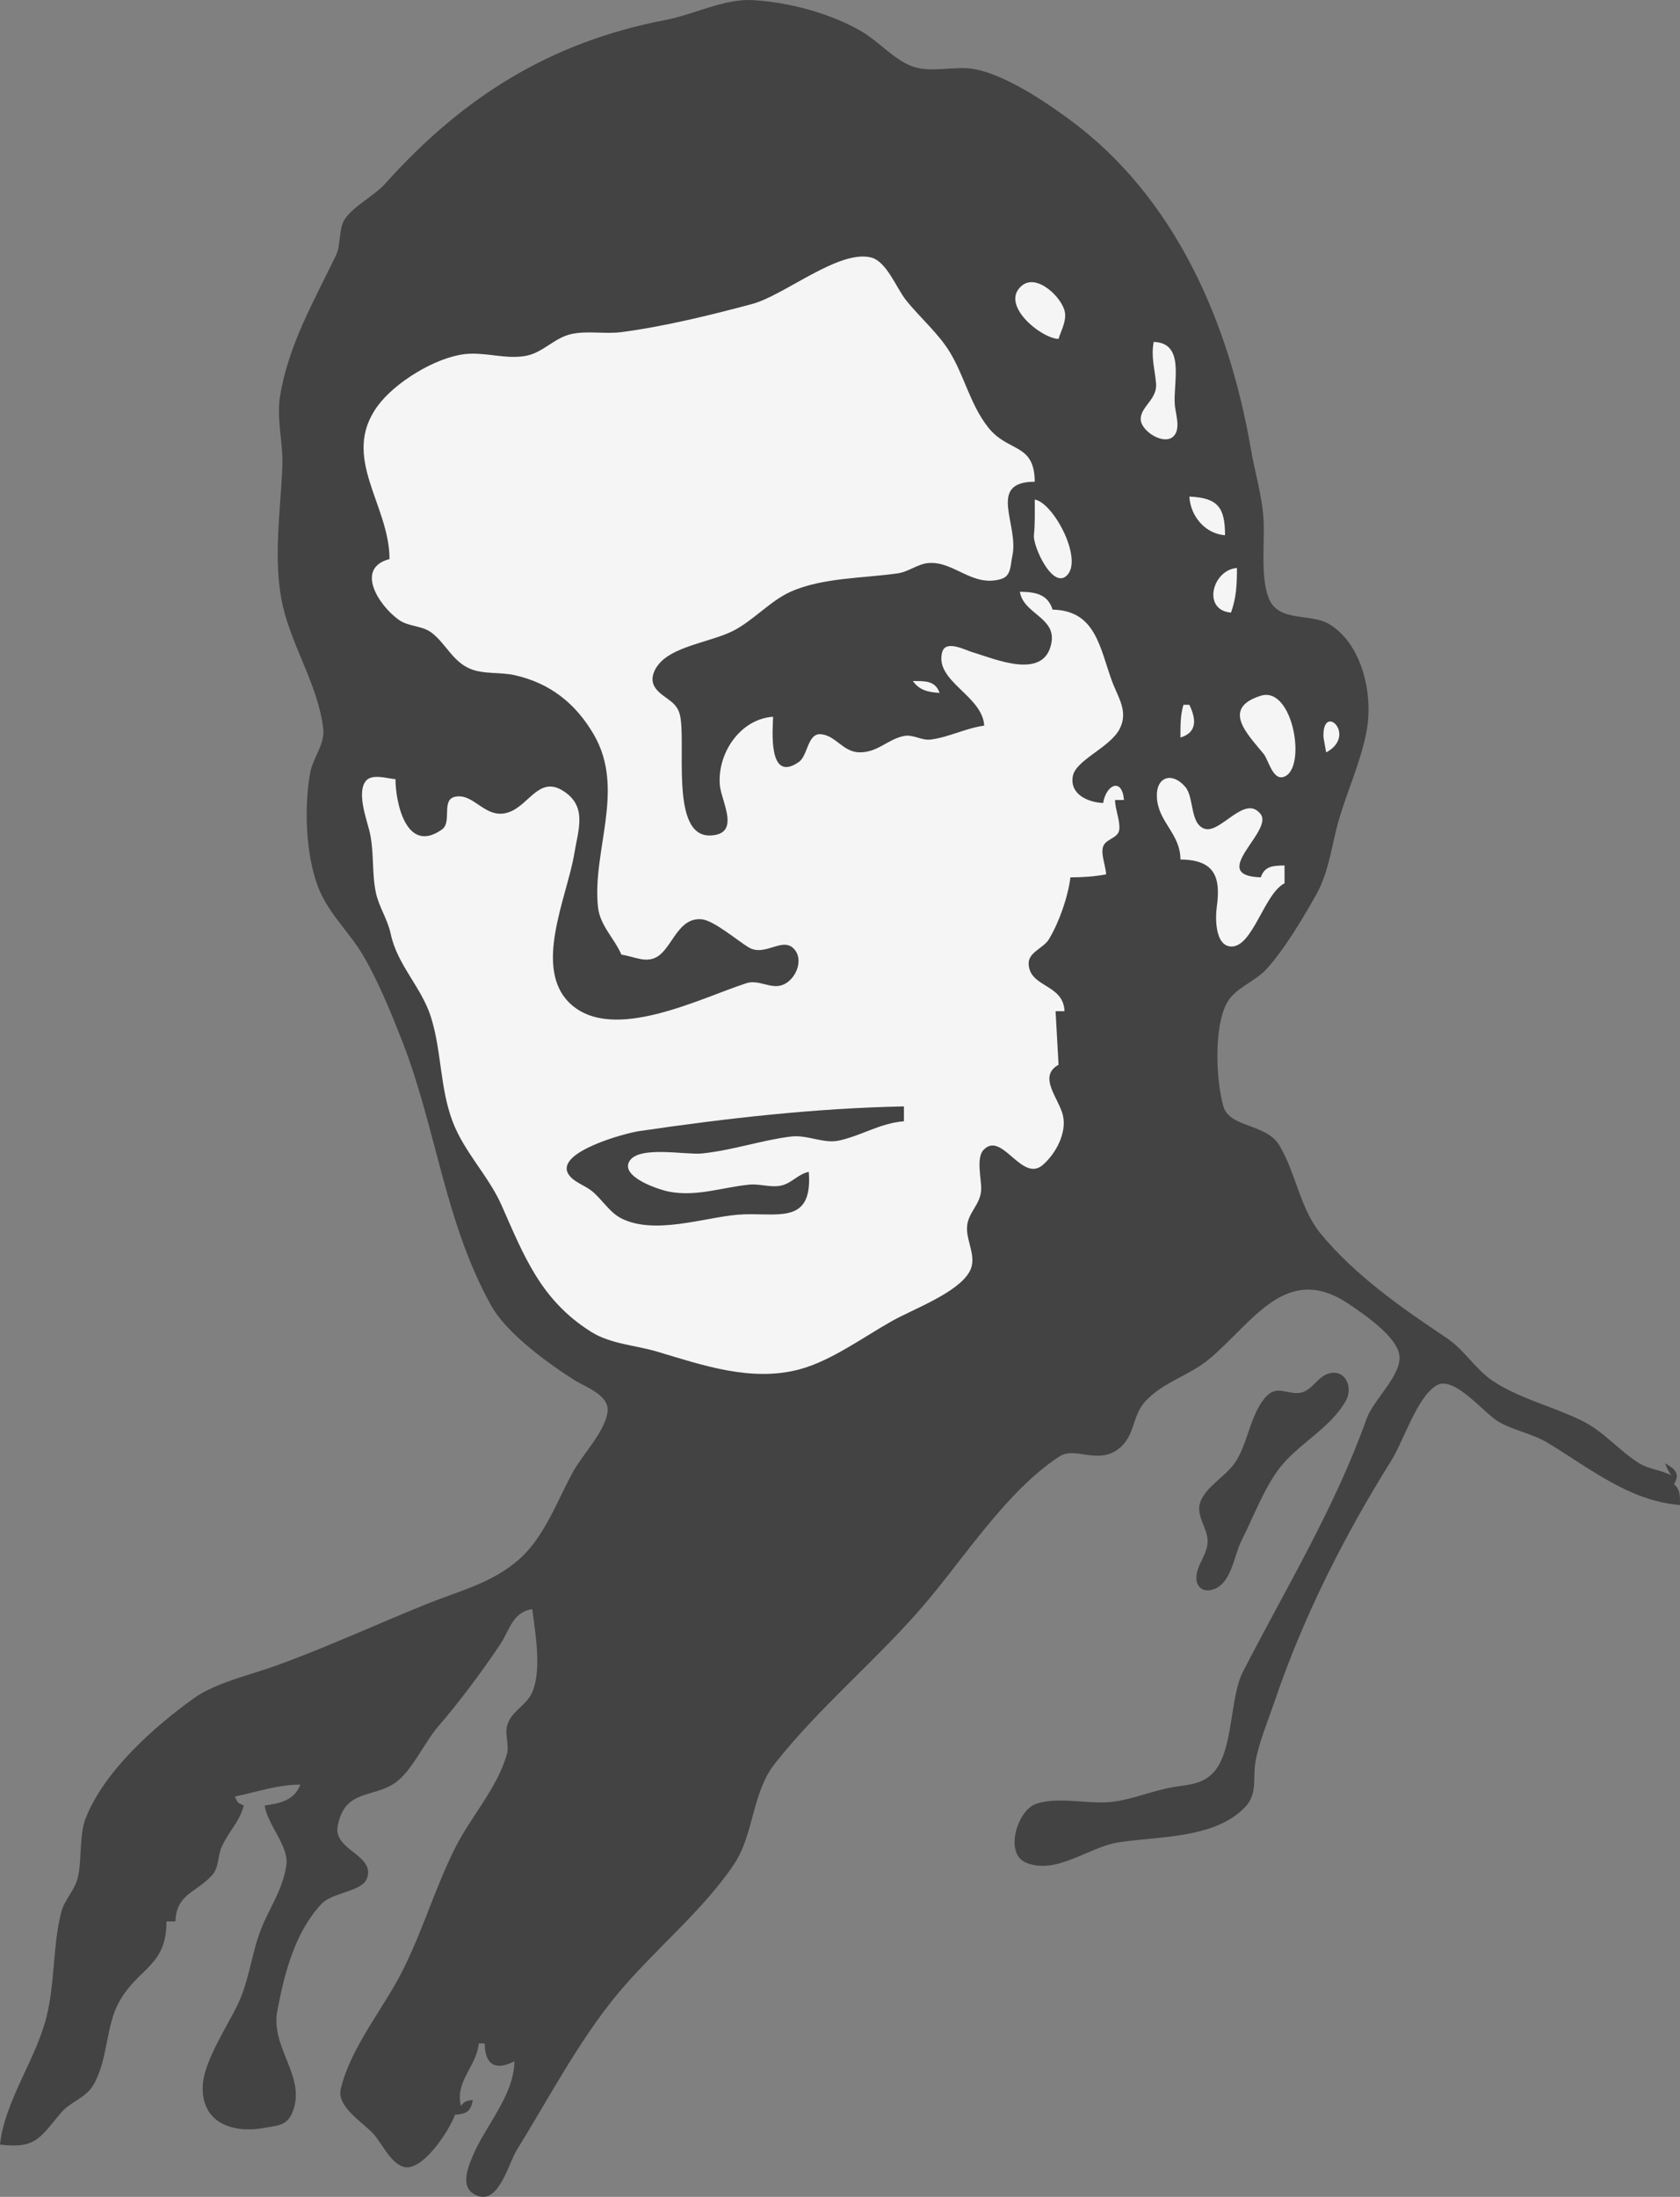 <?xml version="1.0" encoding="UTF-8" standalone="no"?>
<svg
   xmlns:dc="http://purl.org/dc/elements/1.1/"
   xmlns:cc="http://creativecommons.org/ns#"
   xmlns:rdf="http://www.w3.org/1999/02/22-rdf-syntax-ns#"
   xmlns:svg="http://www.w3.org/2000/svg"
   xmlns="http://www.w3.org/2000/svg"
   xmlns:sodipodi="http://sodipodi.sourceforge.net/DTD/sodipodi-0.dtd"
   xmlns:inkscape="http://www.inkscape.org/namespaces/inkscape"
   width="565"
   height="738.525"
   id="svg2"
   version="1.1"
   inkscape:version="0.48.4 r9939"
   sodipodi:docname="turing_smooth_mod2.svg">
  <rect width="100%" height="100%" fill="#808080" stroke="none"/>
  <defs
     id="defs12" />
  <sodipodi:namedview
     pagecolor="#ffffff"
     bordercolor="#666666"
     borderopacity="1"
     objecttolerance="10"
     gridtolerance="10"
     guidetolerance="10"
     inkscape:pageopacity="0"
     inkscape:pageshadow="2"
     inkscape:window-width="457"
     inkscape:window-height="383"
     id="namedview10"
     showgrid="false"
     inkscape:zoom="0.295"
     inkscape:cx="265"
     inkscape:cy="359.58566"
     inkscape:window-x="49"
     inkscape:window-y="24"
     inkscape:window-maximized="0"
     inkscape:current-layer="svg2" />
  <path
     style="fill:#434343;stroke:none"
     d="m 0,720.939 c 12.211,1.535 13.506,-2.458 20.559,-10.726 3.207,-3.76 8.232,-4.831 10.873,-9.364 4.913,-8.434 4.107,-19.69 8.588,-27.806 6.389,-11.57 15.978,-11.93 15.98,-27.104 l 3,0 c 0.304,-9.367 7.13,-9.694 12.4,-15.634 2.26,-2.547 1.793,-6.363 3.113,-9.351 2.264,-5.127 5.958,-8.316 7.487,-14.015 -2.124,-0.899 -2.101,-0.876 -3,-3 7.442,-1.528 14.335,-3.994 22,-4 -1.909,5.196 -6.835,6.37 -12,7 0.921,6.437 8.197,13.674 7.311,20 -1.188,8.481 -5.865,14.565 -8.698,22.054 -3.09,8.169 -3.84,16.924 -7.711,24.946 -3.516,7.285 -11.32,19.079 -11.711,27.09 -0.647,13.233 11,16.191 20.808,14.284 3.935,-0.765 7.327,-0.576 9.182,-4.818 5.315,-12.149 -7.331,-21.786 -4.907,-34.556 2.45,-12.906 5.99,-26.511 14.91,-35.957 3.628,-3.841 13.414,-4.02 15.172,-8.386 3.189,-7.919 -11.29,-9.55 -9.799,-17.657 2.316,-12.586 11.897,-9.395 19.338,-14.603 5.69,-3.984 9.823,-13.584 14.508,-18.991 6.992,-8.071 14.792,-18.551 20.748,-27.445 3.364,-5.023 4.158,-10.904 10.849,-11.961 1.015,8.032 3.269,20.279 -0.009,27.957 -1.882,4.407 -7.032,6.29 -8.388,11.047 -0.933,3.278 0.791,6.611 -0.166,9.906 -3.302,11.365 -12.002,20.785 -17.249,31.129 -6.791,13.392 -11.108,28.428 -18.031,41.961 -6.42,12.548 -17.217,25.377 -20.549,39.285 -1.454,6.07 7.576,11.322 11.012,15.166 2.891,3.236 5.461,9.306 9.759,10.942 6.434,2.448 15.91,-12.4 17.621,-17.393 3.864,-0.3 5.348,-1.089 6,-5 -2.123,0.307 -2.686,0.382 -4,2 -2.041,-8.357 5.404,-13.416 6,-21 l 2,0 c 0.084,7.041 3.531,9.361 10,6 -0.129,11.539 -9.744,21.585 -14.083,32 -1.866,4.477 -4.496,11.289 2.137,13.356 6.86,2.138 10.104,-11.25 12.653,-15.356 10.604,-17.081 20.605,-36.318 33.464,-51.996 12.246,-14.931 28.977,-28.276 39.655,-44.178 6.744,-10.044 6.048,-24.058 13.707,-33.807 14.831,-18.879 34.398,-34.988 50.117,-53.308 13.701,-15.969 27.873,-38.45 45.675,-50.051 5.189,-3.381 12.681,2.739 19.621,-2.348 5.909,-4.331 4.644,-11.084 9.113,-16.012 6.028,-6.648 14.772,-8.709 21.486,-14.265 14.751,-12.207 25.913,-32.844 47.027,-18.641 5,3.363 16.632,11.219 17.091,17.61 0.48,6.68 -8.779,14.59 -11.057,20.996 -10.63,29.884 -27.138,56.931 -41.562,85 -4.805,9.35 -2.936,28.158 -11.008,34.941 -4.07,3.421 -9.084,3.151 -14.036,4.179 -6.916,1.435 -13.934,4.496 -21,4.84 -7.193,0.35 -16.873,-1.883 -23.695,0.554 -6.155,2.199 -10.721,16.797 -3.116,19.783 10.297,4.042 20.935,-5.298 30.811,-6.858 13.48,-2.129 32.301,-1.14 42.657,-11.779 4.463,-4.585 2.548,-9.956 3.606,-15.57 1.26,-6.685 4.218,-13.635 6.409,-20.091 9.684,-28.531 23.391,-55.617 39.278,-80.999 4.094,-6.542 8.591,-21.272 15.159,-25.199 5.924,-3.543 16.037,9.438 20.906,12.234 5.197,2.984 11.385,3.977 16.546,7.095 14.098,8.519 27.385,19.513 44.439,20.87 -0.032,-2.875 0.208,-5.075 -2,-7 2.151,-3.531 0.305,-5.15 -3,-7 0.613,1.661 1.043,2.483 2,4 -3.448,-1.806 -7.559,-2.032 -10.83,-4.09 -6.849,-4.307 -11.631,-10.553 -19.174,-14.256 -9.545,-4.685 -21.154,-7.497 -29.978,-13.38 -5.782,-3.856 -9.576,-10.477 -15.457,-14.395 -15.025,-10.011 -30.808,-21.034 -42.381,-35.063 -7.006,-8.493 -8.281,-20.348 -13.982,-29.815 -4.351,-7.227 -16.703,-5.811 -18.764,-13.02 -2.493,-8.719 -3.3,-26.865 1.289,-34.926 2.842,-4.993 9.223,-6.905 13.093,-11.095 6.027,-6.525 12.57,-17.534 16.882,-25.219 4.388,-7.823 5.214,-17.131 7.722,-25.571 2.95,-9.926 7.597,-19.94 9.32,-30.17 2.01,-11.93 -1.764,-28.581 -12.74,-35.142 -6.4,-3.826 -17.223,-0.384 -20.411,-8.948 -2.675,-7.187 -1.256,-18.237 -1.629,-25.91 -0.378,-7.766 -2.961,-16.277 -4.285,-24 C 413.387,108.427 395.23,66.465 360,40.413 c -8.382,-6.198 -21.632,-15.089 -32.039,-17.134 -6.887,-1.353 -15.106,1.531 -21.672,-1.157 -5.84,-2.392 -10.809,-8.154 -16.289,-11.411 C 279.567,4.511 265.118,0.68 253,0.033 c -9.453,-0.504 -19.742,4.875 -29,6.644 -38.811,7.417 -68.108,25.745 -94.374,54.976 -3.812,4.242 -10.52,7.455 -13.598,11.92 -2.231,3.237 -1.255,8.614 -3.071,12.366 -7.353,15.19 -15.939,30.07 -18.733,47 -1.321,7.999 1.073,16.017 0.737,24 -0.639,15.137 -3.293,32.042 0.209,47 3.219,13.75 11.894,26.833 13.531,41 0.621,5.378 -3.513,9.826 -4.415,15.001 -1.995,11.449 -1.517,26.952 2.603,37.999 3.336,8.944 10.511,15.267 15.196,23.184 5.065,8.561 9.5,19.495 13.156,28.816 11.534,29.411 14.236,60.731 29.949,88.96 5.179,9.304 18.912,19.277 27.81,24.956 3.892,2.484 12.271,5.113 11.289,11.084 -1.093,6.645 -8.432,14.092 -11.659,20 -5.233,9.583 -9.567,21.782 -17.97,29.197 -9.11,8.04 -19.79,10.525 -30.66,14.893 -17.021,6.839 -33.752,14.603 -51,20.856 -8.346,3.026 -20.603,5.845 -27.7,10.946 -13.519,9.718 -29.92,24.23 -36.376,40.108 -2.359,5.801 -1.332,13.728 -2.692,19.985 -0.988,4.544 -4.544,7.565 -5.67,12.016 -2.82,11.154 -2.067,23.573 -4.902,34.998 -3.58,14.426 -14.077,28.325 -15.66,43.001 z"
     id="path4"
     inkscape:connector-curvature="0" />
  <path
     style="fill:#f5f5f5;stroke:none"
     d="m 131,187.939 c -11.706,3.081 -3.623,15.619 3.093,20.411 3.396,2.423 7.936,1.863 11.241,4.479 4.657,3.685 6.955,9.519 12.705,11.966 4.583,1.95 10.108,1.084 14.961,2.159 11.996,2.659 20.638,9.543 26.721,20.024 10.717,18.462 -0.636,38.978 1.387,57.961 0.66,6.198 5.519,10.524 7.892,16 4.279,0.545 8.676,3.286 12.66,0.258 4.692,-3.566 6.676,-12.833 14.325,-12.16 4.008,0.353 11.991,7.131 15.73,9.406 5.647,3.436 11.629,-3.952 15.542,0.815 3.183,3.877 0.058,10.596 -4.428,11.973 -3.864,1.187 -7.736,-2.026 -11.829,-0.7 -15.574,5.043 -44.603,20.022 -58.956,7.104 -13.141,-11.827 -1.275,-36.158 1.101,-50.696 1.314,-8.036 4.508,-15.953 -3.864,-21.137 -8.076,-5.001 -11.364,4.975 -18.281,7.282 -7.769,2.591 -11.439,-6.501 -17.851,-5.263 -4.973,0.96 -0.938,8.546 -4.587,11.09 -12.129,8.46 -15.562,-9.67 -15.562,-16.972 -2.769,-0.218 -7.907,-1.954 -9.972,0.607 -3.012,3.734 0.067,12.361 1.111,16.393 1.805,6.973 0.82,14.089 2.241,20.996 1.005,4.889 3.97,9.035 5.02,14.004 2.23,10.556 10.356,17.855 13.546,28.015 3.573,11.377 2.982,23.665 7.242,34.985 3.889,10.338 12.111,18.354 16.469,28.184 7.551,17.035 13.165,31.913 30.092,42.571 6.636,4.178 14.934,4.504 22.251,6.685 15.212,4.534 31.727,10.333 48,5.927 10.609,-2.874 21.368,-10.812 31,-16.223 7.085,-3.981 21.884,-9.37 25.972,-16.434 2.951,-5.099 -1.316,-10.478 -0.704,-15.695 0.54,-4.606 4.523,-7.151 4.713,-12.03 0.137,-3.508 -1.806,-10.619 0.801,-13.367 6.202,-6.536 12.844,11.23 19.944,5.045 4.421,-3.852 8.11,-10.835 6.742,-16.663 -1.332,-5.668 -8.579,-13.037 -1.468,-17 l -1,-18 3,0 c -0.301,-9.252 -11.821,-7.898 -12.052,-15.957 -0.112,-3.879 5.003,-5.246 6.773,-8.176 3.485,-5.766 6.43,-14.195 7.279,-20.867 4.101,-0.003 7.964,-0.251 12,-1 -0.08,-2.701 -2.078,-7.349 -0.844,-9.737 1.197,-2.316 4.929,-2.474 5.267,-5.321 0.35,-2.949 -1.388,-6.779 -1.423,-9.942 l 3,0 c -0.613,-7.686 -6.006,-5.184 -7,1 -4.856,-0.158 -11.299,-2.809 -10.203,-8.981 0.983,-5.533 12.637,-9.659 15.81,-16.034 2.931,-5.891 -0.65,-10.525 -2.646,-15.985 -4.149,-11.355 -5.469,-23.69 -19.961,-24 -1.65,-5.297 -5.949,-5.944 -11,-6 1.182,7.436 12.059,8.583 10.637,16.985 -2.214,13.081 -19.206,5.496 -26.598,3.329 -2.436,-0.714 -9.015,-4.306 -10.176,0.004 -2.618,9.713 13.615,14.635 14.137,24.682 -6.098,0.807 -11.963,3.932 -17.985,4.672 -3.163,0.389 -5.911,-1.839 -9.054,-1.185 -5.573,1.158 -8.754,5.582 -14.957,5.479 -5.541,-0.092 -7.936,-5.677 -12.946,-6.084 -4.523,-0.367 -4.316,7.176 -7.402,9.332 -10.525,7.355 -8.751,-11.155 -8.656,-15.214 -11.216,0.815 -18.811,12.449 -17.906,22.996 0.47,5.479 7.199,16.466 -3.099,16.926 -14.019,0.627 -7.923,-31.989 -10.429,-40.907 -1.35,-4.806 -6.348,-5.37 -8.519,-9.278 -1.605,-2.889 0.303,-6.369 2.436,-8.419 5.448,-5.238 17.173,-6.693 24.003,-10.145 6.907,-3.492 12.555,-10.155 19.529,-13.242 10.703,-4.738 24.604,-4.478 35.984,-6.141 3.58,-0.523 6.553,-3.085 10.091,-3.433 8.684,-0.853 14.911,8.32 24.682,5.325 3.391,-1.039 3.036,-4.836 3.679,-7.682 2.369,-10.481 -8.708,-24.943 7.549,-25 -0.111,-13.217 -9.025,-9.688 -15.795,-18.425 -5.968,-7.703 -7.881,-17.11 -12.777,-25.151 -3.922,-6.441 -10.171,-11.692 -14.842,-17.608 -3.122,-3.957 -6.432,-12.9 -11.644,-14.2 -10.861,-2.711 -29.115,12.711 -39.942,15.627 -13.8,3.716 -29.852,7.625 -44,9.468 -5.582,0.727 -11.505,-0.568 -17,0.683 -5.554,1.265 -9.385,6.18 -15.015,7.267 -6.946,1.34 -13.907,-1.41 -20.895,-0.531 -9.903,1.244 -23.365,9.553 -29.115,17.449 -12.548,17.23 4.013,33.058 4.025,51.421 m 225,-74 c 0.86,-2.823 2.639,-5.882 2.147,-8.91 -0.783,-4.825 -9.289,-13.189 -14.404,-9.061 -7.819,6.309 6.422,17.83 12.257,17.971 m 32,1 c -0.952,5.206 0.37,8.899 0.797,13.996 0.448,5.349 -5.26,7.766 -5.166,12.043 0.089,4.042 8.279,9.218 11.34,5.357 2.091,-2.636 0.323,-7.41 0.119,-10.396 -0.53,-7.738 3.543,-20.651 -7.09,-21 m 12,52 c 0.364,6.57 5.28,12.488 12,13 -0.026,-9.358 -2.408,-12.587 -12,-13 m -52,1 c 0,4.001 0.119,8.011 -0.281,11.996 -0.371,3.698 6.41,18.622 11.253,13.342 5.193,-5.662 -4.751,-24.325 -10.972,-25.338 m 66,38 c 1.831,-5.127 2,-9.573 2,-15 -8.366,0.661 -11.753,14.222 -2,15 m -107,23 c 2.246,3.156 5.244,3.758 9,4 -1.483,-4.218 -4.963,-3.963 -9,-4 m 116.999,4.954 c -13.532,4.261 -4.227,13.105 0.987,19.56 1.644,2.036 3.01,8.858 6.674,7.734 8.008,-2.455 3.306,-30.747 -7.661,-27.294 m -25.999,3.046 c -1.081,3.657 -1,7.199 -1,11 5.73,-1.74 5.272,-6.271 3,-11 l -2,0 m 48,16 c 10.695,-5.757 -1.431,-17.17 -0.894,-5.024 l 0.894,5.024 m -49,36 c 11.57,0.105 13.604,5.903 12.209,16 -0.5,3.622 -0.62,13.098 4.881,13.248 7.223,0.198 11.061,-17.778 17.91,-21.248 l 0,-6 c -3.816,0.093 -6.634,0.116 -8,4 -18.156,-0.594 4.418,-15.495 -0.047,-21.272 -5.282,-6.834 -13.451,6.656 -18.809,4.941 -5.006,-1.603 -3.497,-10.484 -6.488,-14.035 -4.368,-5.185 -9.878,-3.58 -9.586,3.367 0.354,8.403 7.899,12.226 7.93,20.999 z"
     id="path6"
     inkscape:connector-curvature="0" />
  <path
     style="fill:#434343;stroke:none"
     d="m 272,393.939 c -3.602,0.765 -5.608,3.686 -9.054,4.556 -3.549,0.895 -7.321,-0.612 -10.946,-0.255 -9.111,0.896 -17.672,4.141 -27,2.359 -3.453,-0.66 -16.656,-5.025 -13.248,-10.343 3.31,-5.167 18.861,-1.949 24.248,-2.488 10.158,-1.015 20.069,-4.464 30,-5.696 5.437,-0.675 10.942,2.451 16.015,1.378 7.676,-1.625 13.868,-5.865 21.985,-6.511 l 0,-5 c -29.987,0.619 -59.054,3.918 -89,8.3 -4.846,0.709 -28.083,7.024 -23.928,14.314 1.546,2.713 5.526,3.875 7.888,5.762 3.54,2.828 5.962,7.255 10.08,9.31 11.147,5.563 27.589,-0.287 38.96,-1.267 12.662,-1.092 25.454,4.181 24,-14.419 m 175.015,67.762 c -3.848,1.001 -5.447,5.328 -9.119,6.371 -4.332,1.23 -8.19,-2.762 -11.98,1.301 -5.555,5.954 -6.084,15.836 -10.681,22.476 -3.096,4.474 -9.835,8.062 -11.591,13.18 -1.527,4.448 2.396,8.556 2.499,12.91 0.11,4.69 -4.066,8.349 -3.782,12.941 0.159,2.572 2.113,4.142 4.668,3.682 7.084,-1.272 7.828,-11.397 10.479,-16.608 4.078,-8.014 8.108,-19.073 13.975,-25.845 6.434,-7.426 16.313,-12.526 21.199,-21.34 2.364,-4.265 -0.076,-10.523 -5.667,-9.068 z"
     id="path8"
     inkscape:connector-curvature="0" />
</svg>

